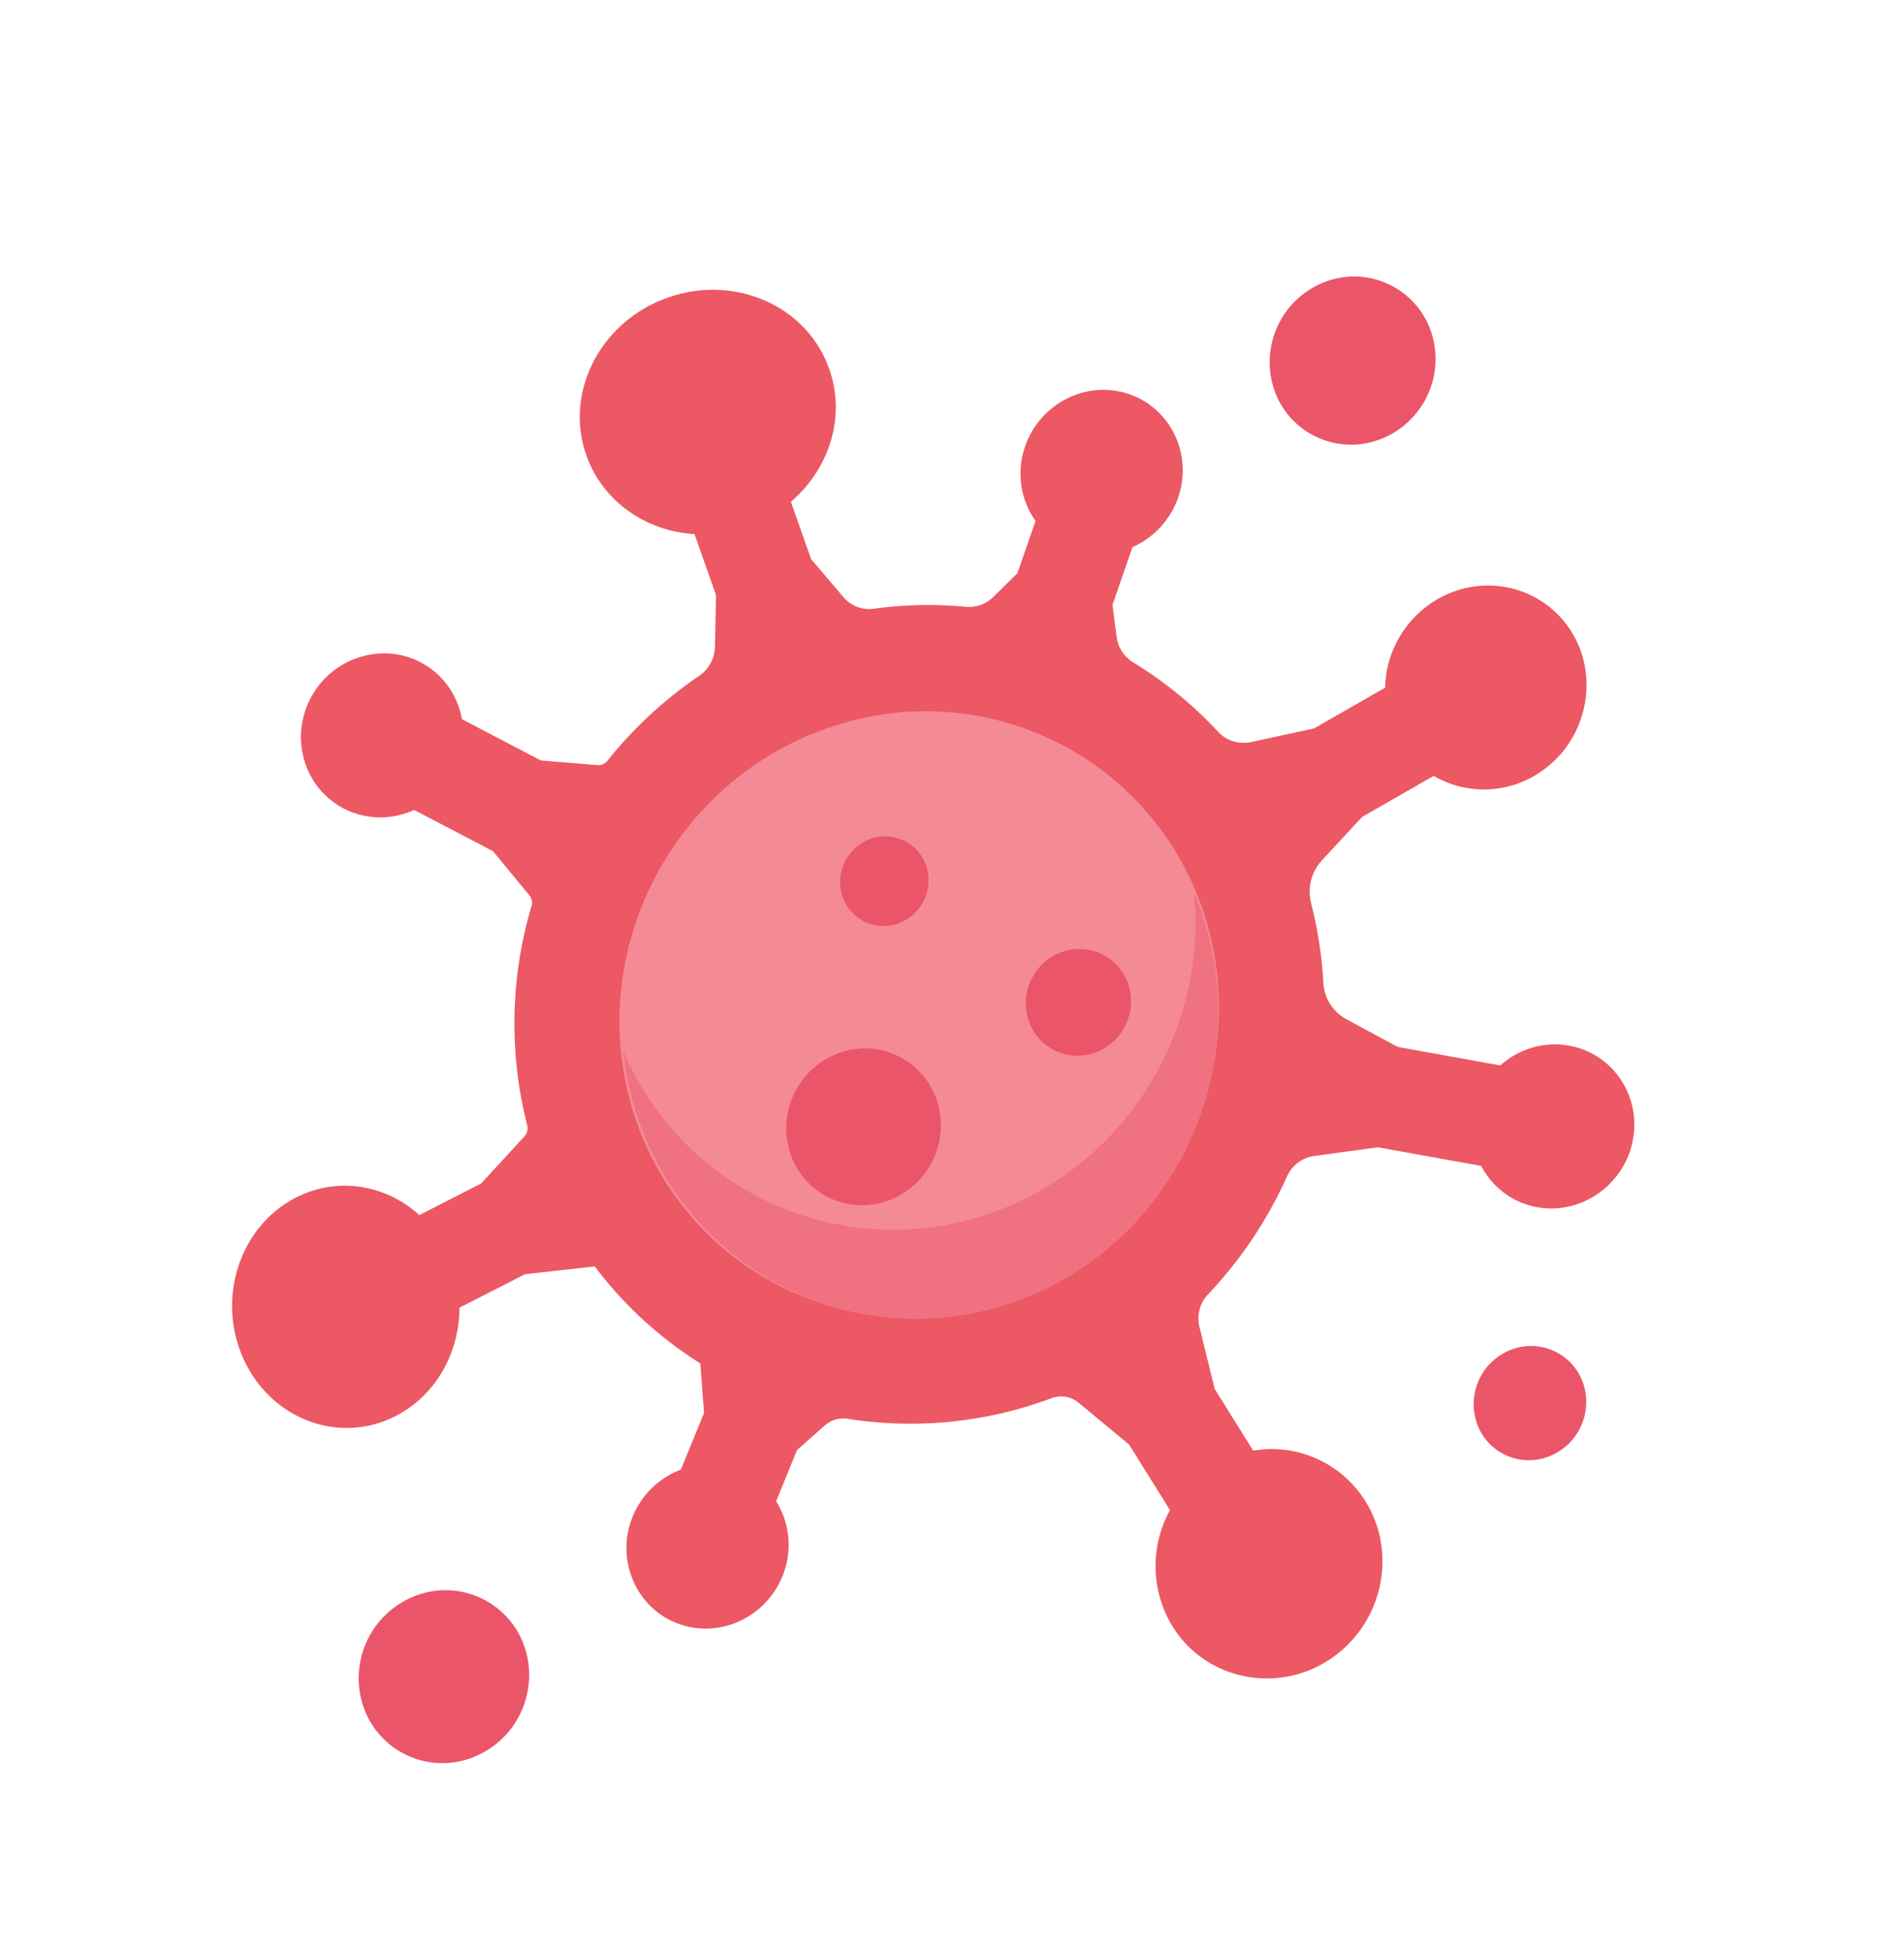<svg width="41" height="42" fill="none" xmlns="http://www.w3.org/2000/svg"><path d="M14.344 6.42c1.439-.529 3.007.14 3.502 1.495.38 1.037.02 2.173-.815 2.887l.434 1.233.703.826a.72.72 0 00.652.243 8.557 8.557 0 011.974-.041.747.747 0 00.597-.213l.518-.511.39-1.124a1.765 1.765 0 01-.224-1.606c.334-.962 1.396-1.47 2.332-1.089.807.328 1.239 1.239.993 2.094a1.812 1.812 0 01-1.013 1.163l-.432 1.246.089.683c.03.234.165.438.364.558.67.408 1.284.909 1.822 1.49.18.195.452.277.714.22l1.35-.292 1.533-.877a2.256 2.256 0 011.132-1.908c1.07-.614 2.416-.227 2.972.866.502.987.168 2.238-.766 2.86a2.154 2.154 0 01-2.293.08l-1.54.883-.865.934a1 1 0 00-.233.93l.001.004a8.8 8.8 0 01.261 1.694.951.951 0 00.493.792l1.11.598 2.209.398a1.76 1.76 0 011.48-.426c.983.177 1.607 1.16 1.345 2.16-.226.857-1.06 1.436-1.924 1.334a1.694 1.694 0 01-1.313-.905l-2.223-.4-1.375.187a.75.75 0 00-.582.436 9.175 9.175 0 01-1.705 2.546.752.752 0 00-.183.695l.328 1.336.829 1.33a2.378 2.378 0 012.416 1.087c.707 1.134.366 2.652-.762 3.404-1.127.751-2.646.449-3.368-.672a2.487 2.487 0 01-.077-2.538l-.88-1.411-1.091-.904a.587.587 0 00-.583-.094 8.692 8.692 0 01-4.39.442.601.601 0 00-.491.145l-.596.528-.45 1.102a1.77 1.77 0 01.135 1.617c-.386.944-1.473 1.392-2.386.959-.786-.373-1.166-1.308-.874-2.15a1.808 1.808 0 011.074-1.106l.498-1.22-.079-1.067a8.485 8.485 0 01-2.274-2.088l-1.502.168-1.412.721c0 .955-.494 1.87-1.35 2.32-1.208.635-2.68.104-3.285-1.188-.606-1.291-.118-2.854 1.09-3.49.905-.475 1.956-.297 2.682.364l1.33-.68.93-1.01a.265.265 0 00.062-.245v-.001a8.856 8.856 0 01.093-4.713.254.254 0 00-.046-.235l-.783-.95-1.7-.888a1.722 1.722 0 01-1.518-.033c-.881-.461-1.189-1.59-.652-2.475.472-.777 1.463-1.081 2.26-.696.517.25.847.723.941 1.25l1.699.889 1.215.1a.258.258 0 00.221-.096 9 9 0 011.972-1.824.775.775 0 00.341-.62l.024-1.118-.463-1.315c-1.032-.062-1.96-.685-2.32-1.67-.496-1.354.27-2.88 1.708-3.408z" fill="#EC5863"/><path d="M26.044 20.076a6.296 6.296 0 00-7.855-4.517c-3.452.975-5.531 4.578-4.645 8.047a6.296 6.296 0 007.856 4.517c3.452-.974 5.531-4.577 4.644-8.047z" fill="#F58A97"/><path d="M20.939 26.239a6.317 6.317 0 01-7.521-3.622c.033.326.091.653.176.979.897 3.475 4.407 5.517 7.84 4.56 3.433-.956 5.488-4.548 4.59-8.023a6.578 6.578 0 00-.319-.94c.324 3.148-1.655 6.179-4.766 7.046z" fill="#F07281"/><path d="M11.337 35.595A1.797 1.797 0 009.1 34.303a1.9 1.9 0 00-1.318 2.292 1.797 1.797 0 002.237 1.292 1.9 1.9 0 001.318-2.292zm22.783-5.719a1.187 1.187 0 00-1.478-.854 1.255 1.255 0 00-.87 1.514 1.185 1.185 0 001.477.853 1.255 1.255 0 00.87-1.513zM30.856 7.277a1.749 1.749 0 00-2.177-1.257 1.849 1.849 0 00-1.282 2.23 1.748 1.748 0 002.176 1.256 1.849 1.849 0 001.283-2.229zM20.208 23.805a1.63 1.63 0 00-2.03-1.172 1.724 1.724 0 00-1.195 2.079 1.63 1.63 0 002.029 1.171 1.724 1.724 0 001.196-2.078zm4.111-2.535a1.11 1.11 0 00-1.381-.798c-.606.17-.97.804-.814 1.415.157.61.775.968 1.381.797.606-.17.97-.803.814-1.414zm-4.354-2.56a.932.932 0 00-1.16-.669.985.985 0 00-.683 1.188.932.932 0 001.16.67.985.985 0 00.683-1.188z" fill="#EB5569"/></svg>